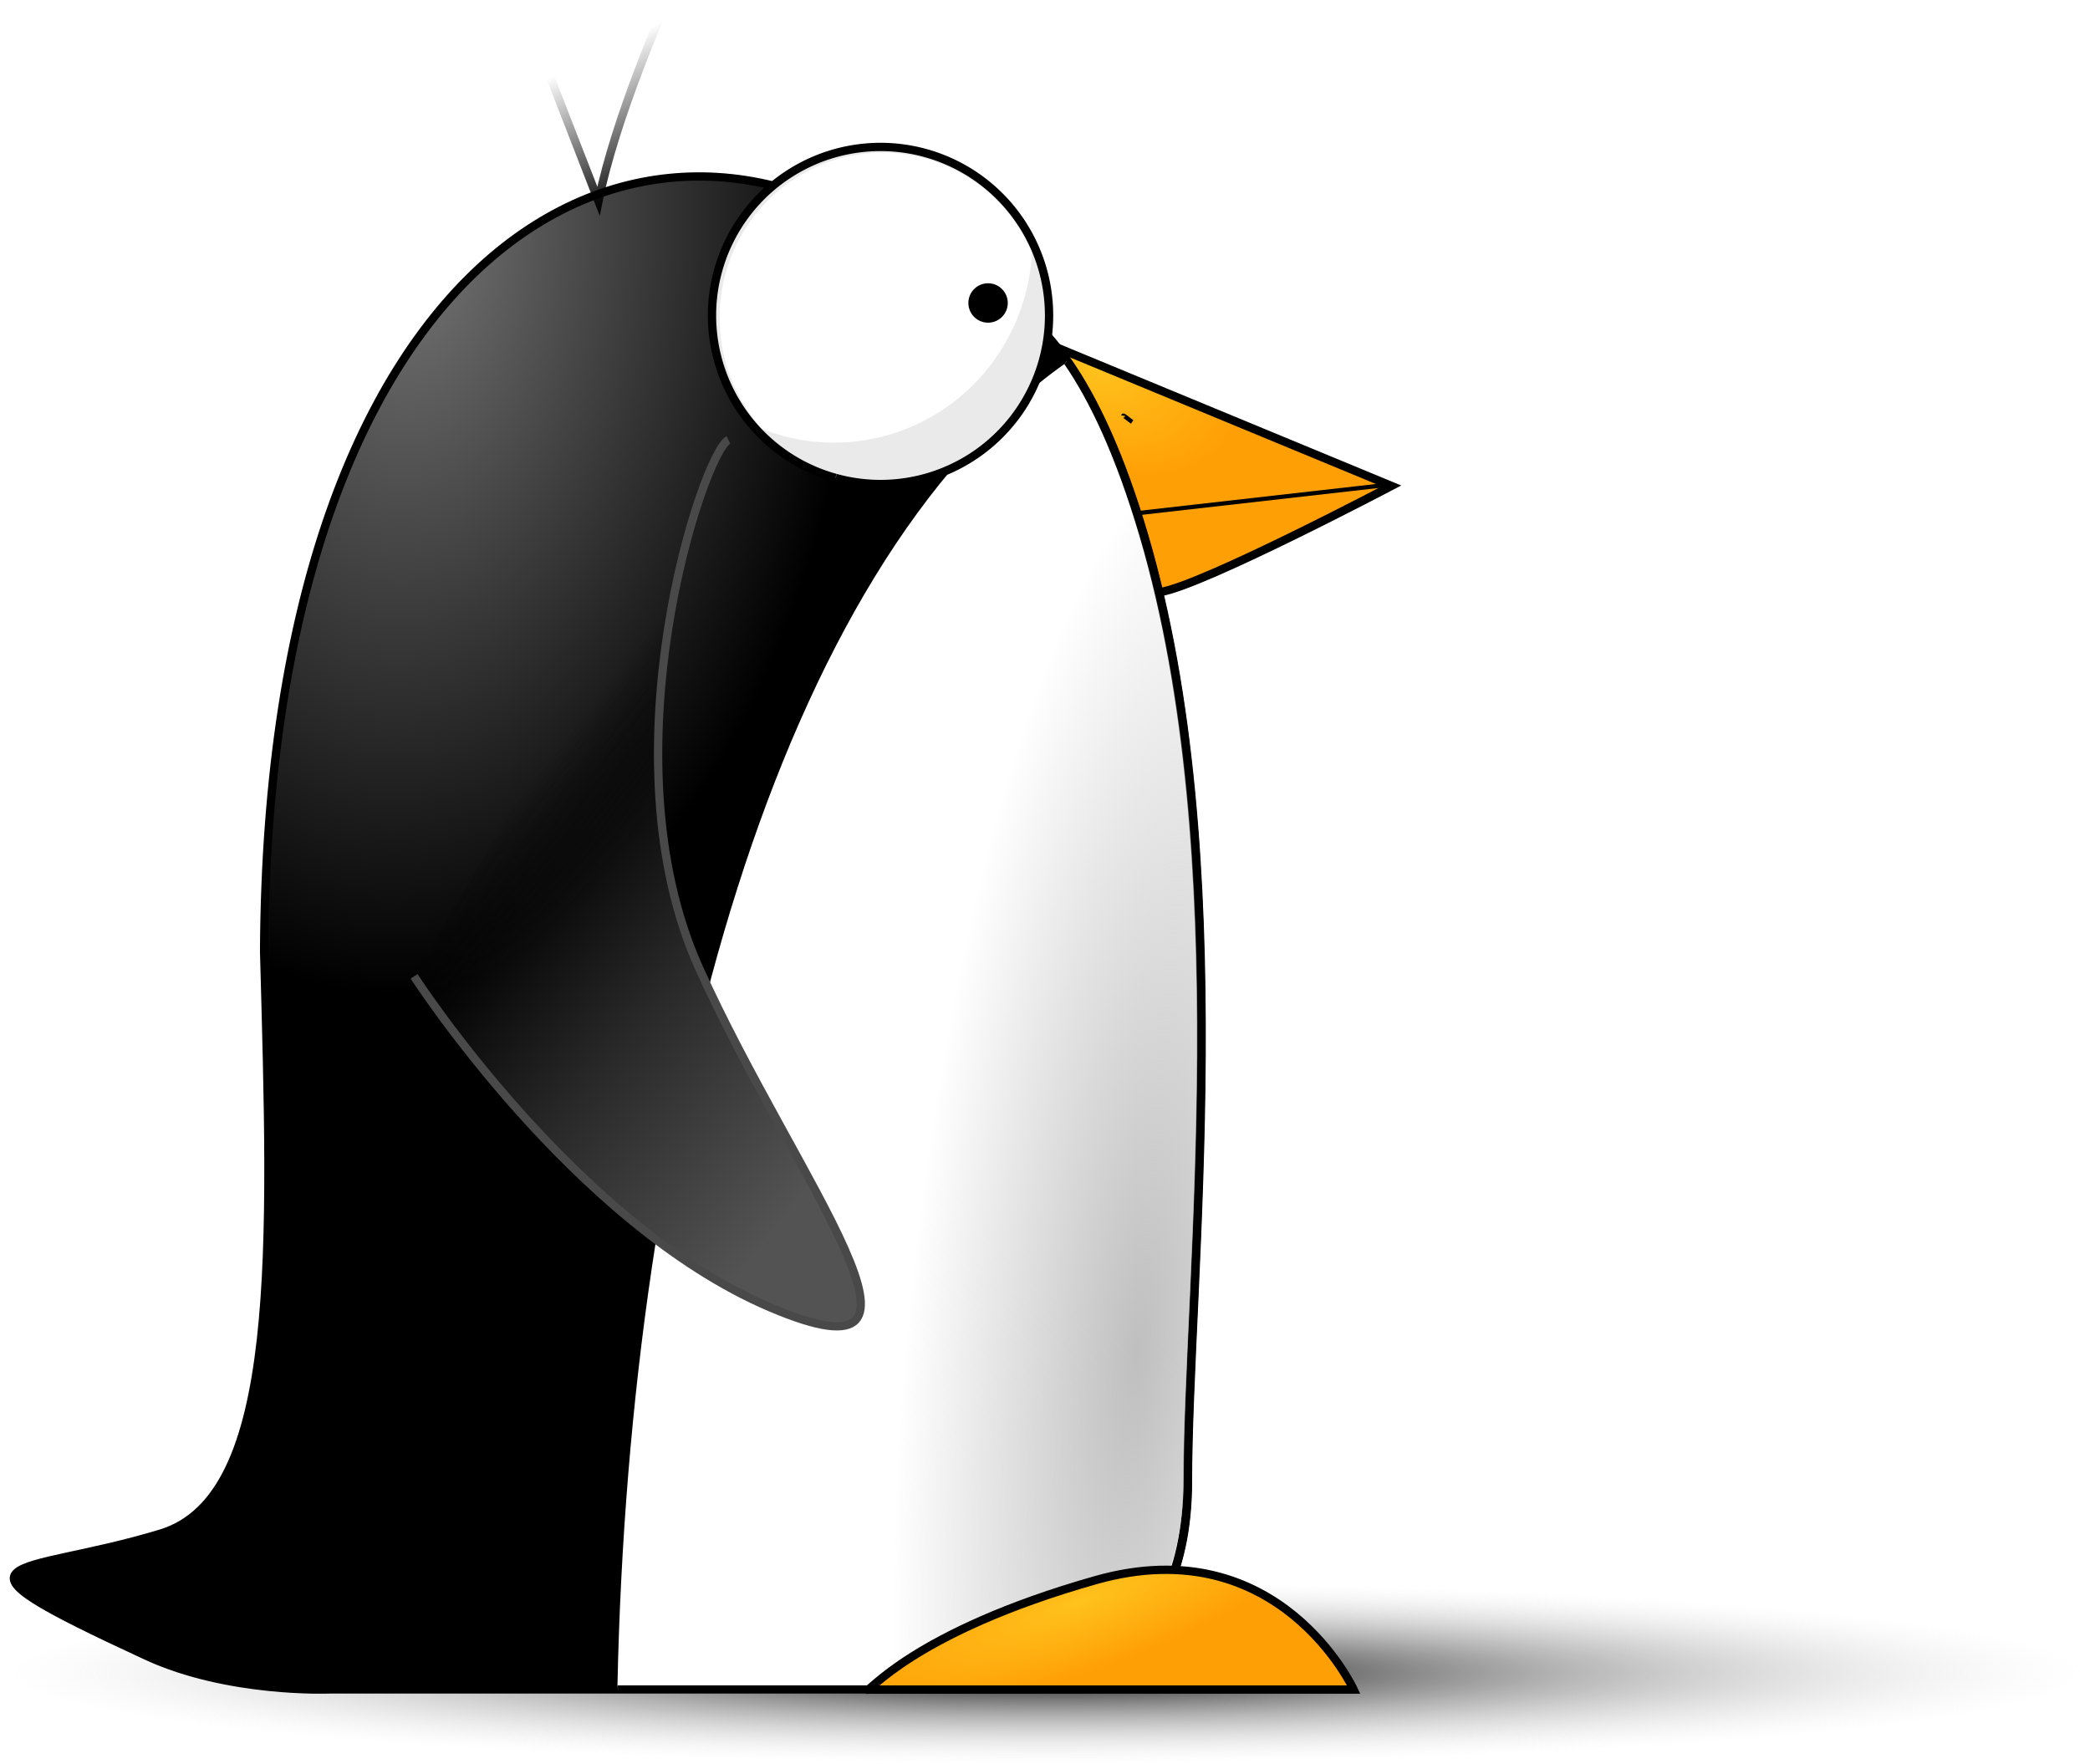 <?xml version="1.0" encoding="UTF-8" standalone="no"?>
<!-- Created with Inkscape (http://www.inkscape.org/) -->
<svg
   xmlns:dc="http://purl.org/dc/elements/1.1/"
   xmlns:cc="http://web.resource.org/cc/"
   xmlns:rdf="http://www.w3.org/1999/02/22-rdf-syntax-ns#"
   xmlns:svg="http://www.w3.org/2000/svg"
   xmlns="http://www.w3.org/2000/svg"
   xmlns:xlink="http://www.w3.org/1999/xlink"
   xmlns:sodipodi="http://sodipodi.sourceforge.net/DTD/sodipodi-0.dtd"
   xmlns:inkscape="http://www.inkscape.org/namespaces/inkscape"
   width="732.364"
   height="618.047"
   id="svg2"
   sodipodi:version="0.32"
   inkscape:version="0.45.1"
   sodipodi:docbase="Z:\home\ivan\visual"
   sodipodi:docname="penguin.svg"
   inkscape:output_extension="org.inkscape.output.svg.inkscape"
   version="1.0"
   inkscape:export-filename="Z:\home\ivan\visual\penguin.png"
   inkscape:export-xdpi="90"
   inkscape:export-ydpi="90">
  <defs
     id="defs4">
    <linearGradient
       id="linearGradient4156">
      <stop
         style="stop-color:#bfbfbf;stop-opacity:1;"
         offset="0"
         id="stop4158" />
      <stop
         style="stop-color:#bfbfbf;stop-opacity:0;"
         offset="1"
         id="stop4160" />
    </linearGradient>
    <linearGradient
       id="linearGradient16910">
      <stop
         style="stop-color:#000000;stop-opacity:1;"
         offset="0"
         id="stop16912" />
      <stop
         style="stop-color:#d7d7d7;stop-opacity:0;"
         offset="1"
         id="stop16914" />
    </linearGradient>
    <clipPath
       clipPathUnits="userSpaceOnUse"
       id="clipPath13985">
      <path
         sodipodi:type="arc"
         style="fill:#aeaeae;fill-opacity:1;fill-rule:nonzero;stroke:#000000;stroke-width:1;stroke-linecap:butt;stroke-linejoin:miter;stroke-miterlimit:4;stroke-dasharray:none;stroke-dashoffset:0;stroke-opacity:1"
         id="path13987"
         sodipodi:cx="257.14285"
         sodipodi:cy="198.07646"
         sodipodi:rx="55.714287"
         sodipodi:ry="55.714287"
         d="M 242.723,251.892 A 55.714,55.714 0 1 1 242.788,251.91"
         sodipodi:start="1.8325957"
         sodipodi:end="8.114565"
         sodipodi:open="true"
         transform="matrix(0.432,0,0,0.432,327.408,340.346)" />
    </clipPath>
    <mask
       maskUnits="userSpaceOnUse"
       id="mask13969">
      <path
         sodipodi:type="arc"
         style="fill:#aeaeae;fill-opacity:1;fill-rule:nonzero;stroke:#000000;stroke-width:1;stroke-linecap:butt;stroke-linejoin:miter;stroke-miterlimit:4;stroke-dasharray:none;stroke-dashoffset:0;stroke-opacity:1"
         id="path13971"
         sodipodi:cx="257.14285"
         sodipodi:cy="198.07646"
         sodipodi:rx="55.714287"
         sodipodi:ry="55.714287"
         d="M 242.723,251.892 A 55.714,55.714 0 1 1 242.788,251.91"
         sodipodi:start="1.8325957"
         sodipodi:end="8.114565"
         sodipodi:open="true"
         transform="matrix(0.432,0,0,0.432,327.408,340.346)" />
    </mask>
    <linearGradient
       id="linearGradient11003">
      <stop
         style="stop-color:#c4c4c4;stop-opacity:1;"
         offset="0"
         id="stop11005" />
      <stop
         style="stop-color:#ffffff;stop-opacity:1;"
         offset="1"
         id="stop11007" />
    </linearGradient>
    <linearGradient
       id="linearGradient10993">
      <stop
         style="stop-color:#ffc21d;stop-opacity:1;"
         offset="0"
         id="stop10995" />
      <stop
         style="stop-color:#ff9f06;stop-opacity:1;"
         offset="1"
         id="stop10997" />
    </linearGradient>
    <linearGradient
       id="linearGradient10016">
      <stop
         style="stop-color:#ffc21d;stop-opacity:1;"
         offset="0"
         id="stop10018" />
      <stop
         style="stop-color:#ff9f06;stop-opacity:1;"
         offset="1"
         id="stop10020" />
    </linearGradient>
    <linearGradient
       id="linearGradient9033">
      <stop
         style="stop-color:#767676;stop-opacity:1;"
         offset="0"
         id="stop9035" />
      <stop
         style="stop-color:#000000;stop-opacity:1;"
         offset="1"
         id="stop9037" />
    </linearGradient>
    <linearGradient
       inkscape:collect="always"
       id="linearGradient9025">
      <stop
         style="stop-color:#000000;stop-opacity:1;"
         offset="0"
         id="stop9027" />
      <stop
         style="stop-color:#000000;stop-opacity:0;"
         offset="1"
         id="stop9029" />
    </linearGradient>
    <linearGradient
       id="linearGradient8039">
      <stop
         style="stop-color:#000000;stop-opacity:0;"
         offset="0"
         id="stop8041" />
      <stop
         id="stop10014"
         offset="0.25"
         style="stop-color:#101010;stop-opacity:1;" />
      <stop
         id="stop10012"
         offset="0.5"
         style="stop-color:#292929;stop-opacity:1;" />
      <stop
         style="stop-color:#535353;stop-opacity:1;"
         offset="1"
         id="stop8043" />
    </linearGradient>
    <clipPath
       clipPathUnits="userSpaceOnUse"
       id="clipPath8028">
      <path
         style="fill:#ffffff;fill-opacity:1;fill-rule:evenodd;stroke:#000000;stroke-width:1px;stroke-linecap:butt;stroke-linejoin:miter;stroke-opacity:1"
         d="M 248,717.219 C 250.857,560.791 286.286,410.005 355.857,353.755 C 369.214,328.487 398.393,407.568 424.232,492.965 C 437.152,535.664 390.308,671.727 375.949,717.116 C 250.161,719.648 248.286,718.648 248.286,718.648"
         id="path8030"
         sodipodi:nodetypes="ccscc" />
    </clipPath>
    <linearGradient
       inkscape:collect="always"
       xlink:href="#linearGradient8039"
       id="linearGradient8045"
       x1="230.825"
       y1="494.511"
       x2="319.807"
       y2="564.212"
       gradientUnits="userSpaceOnUse"
       gradientTransform="matrix(1.454,0,0,1.454,-136.419,-448.301)" />
    <linearGradient
       inkscape:collect="always"
       xlink:href="#linearGradient9025"
       id="linearGradient9031"
       x1="251.528"
       y1="359.898"
       x2="235.366"
       y2="327.578"
       gradientUnits="userSpaceOnUse"
       gradientTransform="matrix(1.454,0,0,1.454,-136.419,-448.301)" />
    <radialGradient
       inkscape:collect="always"
       xlink:href="#linearGradient9033"
       id="radialGradient9041"
       cx="185.155"
       cy="404.839"
       fx="185.155"
       fy="404.839"
       r="143.582"
       gradientTransform="matrix(1.106,5.1134513e-2,-8.5495532e-2,1.849,-18.528,-671.204)"
       gradientUnits="userSpaceOnUse" />
    <radialGradient
       inkscape:collect="always"
       xlink:href="#linearGradient10016"
       id="radialGradient10022"
       cx="413.636"
       cy="707.147"
       fx="413.636"
       fy="707.147"
       r="59.052"
       gradientTransform="matrix(-0.138,-0.385,1.504,-0.539,-619.949,1105.273)"
       gradientUnits="userSpaceOnUse" />
    <radialGradient
       inkscape:collect="always"
       xlink:href="#linearGradient10993"
       id="radialGradient15935"
       gradientUnits="userSpaceOnUse"
       gradientTransform="matrix(1.18,0.492,-0.332,0.797,54.698,-320.264)"
       cx="379.96"
       cy="333.789"
       fx="379.96"
       fy="333.789"
       r="40.658" />
    <radialGradient
       inkscape:collect="always"
       xlink:href="#linearGradient16910"
       id="radialGradient16916"
       cx="292.857"
       cy="734.862"
       fx="292.857"
       fy="734.862"
       r="237.191"
       gradientTransform="matrix(1,0,0,7.6807446e-2,0,678.419)"
       gradientUnits="userSpaceOnUse" />
    <filter
       inkscape:collect="always"
       id="filter18892">
      <feGaussianBlur
         inkscape:collect="always"
         stdDeviation="1.518"
         id="feGaussianBlur18894" />
    </filter>
    <radialGradient
       inkscape:collect="always"
       xlink:href="#linearGradient4156"
       id="radialGradient5133"
       cx="380.769"
       cy="563.98"
       fx="380.769"
       fy="563.98"
       r="70.613"
       gradientTransform="matrix(0.795,8.2379035e-2,-0.283,3.539,231.04,-1400.697)"
       gradientUnits="userSpaceOnUse" />
  </defs>
  <sodipodi:namedview
     id="base"
     pagecolor="#ffffff"
     bordercolor="#666666"
     borderopacity="1.0"
     inkscape:pageopacity="0.0"
     inkscape:pageshadow="2"
     inkscape:zoom="0.98994949"
     inkscape:cx="332.28868"
     inkscape:cy="299.31994"
     inkscape:document-units="px"
     inkscape:current-layer="layer1"
     showguides="true"
     inkscape:guide-bbox="true"
     inkscape:window-width="1161"
     inkscape:window-height="982"
     inkscape:window-x="110"
     inkscape:window-y="15" />
  <g
     inkscape:label="Ebene 1"
     inkscape:groupmode="layer"
     id="layer1"
     transform="translate(-7.747,-3.667)">
    <path
       style="fill:url(#radialGradient15935);fill-opacity:1;fill-rule:evenodd;stroke:#000000;stroke-width:2.907;stroke-linecap:butt;stroke-linejoin:miter;stroke-miterlimit:4;stroke-dasharray:none;stroke-opacity:1"
       d="M 379.023,125.823 L 379.023,125.823 L 495.334,173.94 C 495.334,173.94 428.871,208.933 414.332,211.121 C 399.793,213.308 374.869,134.572 379.023,125.823 z "
       id="path7034" />
    <path
       style="fill:#ff9f06;fill-opacity:1;fill-rule:evenodd;stroke:#000000;stroke-width:1.492px;stroke-linecap:butt;stroke-linejoin:miter;stroke-opacity:1"
       d="M 495.334,173.393 L 394.081,184.875"
       id="path7036" />
    <path
       style="fill:#ff9f06;fill-opacity:1;fill-rule:evenodd;stroke:#000000;stroke-width:1.492px;stroke-linecap:butt;stroke-linejoin:miter;stroke-opacity:1"
       d="M 401.351,149.335 C 401.397,149.021 403.284,150.692 404.466,151.522"
       id="path7038" />
    <path
       sodipodi:type="arc"
       style="fill:url(#radialGradient16916);fill-opacity:1;fill-rule:nonzero;stroke:none;stroke-width:2;stroke-linecap:butt;stroke-linejoin:miter;stroke-miterlimit:4;stroke-dasharray:none;stroke-dashoffset:0;stroke-opacity:1"
       id="path15937"
       sodipodi:cx="292.85715"
       sodipodi:cy="734.86218"
       sodipodi:rx="237.14285"
       sodipodi:ry="18.214285"
       d="M 231.48,752.456 A 237.143,18.214 0 1 1 231.759,752.462"
       sodipodi:start="1.8325957"
       sodipodi:end="8.114565"
       sodipodi:open="true"
       transform="matrix(1.544,0,0,1.747,-78.192,-694.068)" />
    <path
       style="fill:url(#radialGradient9041);fill-opacity:1;fill-rule:evenodd;stroke:#000000;stroke-width:2.907;stroke-linecap:butt;stroke-linejoin:miter;stroke-miterlimit:4;stroke-dasharray:none;stroke-opacity:1"
       d="M 330.422,95.084 C 234.88,18.578 101.599,87.455 100.292,336.99 C 103.139,440.798 106.532,528.105 64.153,541.006 C 13.835,556.324 -18.647,547.991 59.107,583.904 C 87.698,597.109 123.094,595.653 123.094,595.653 L 370.3,595.653 C 370.3,595.653 423.886,592.01 423.886,522.79 C 423.886,453.57 441.748,304.201 408.516,191.263 C 375.284,78.326 327.929,107.107 327.929,107.107"
       id="path2160"
       sodipodi:nodetypes="ccssccssc" />
    <path
       sodipodi:nodetypes="ccssccssc"
       id="path8026"
       d="M 321.143,325.505 C 255.429,265.505 163.756,319.522 162.857,515.219 C 164.815,596.631 162.017,651.489 135.143,666.648 C 106.248,682.947 53.621,671.269 129.958,710.862 C 149.688,721.095 182.54,718.076 182.54,718.076 L 348.571,718.076 C 348.571,718.076 385.429,715.219 385.429,660.934 C 385.429,606.648 397.714,489.505 374.857,400.934 C 352,312.362 319.429,334.934 319.429,334.934"
       style="fill:#ffffff;fill-opacity:1;fill-rule:evenodd;stroke:#000000;stroke-width:2.135;stroke-linecap:butt;stroke-linejoin:miter;stroke-miterlimit:4;stroke-dasharray:none;stroke-opacity:1"
       clip-path="url(#clipPath8028)"
       transform="matrix(1.454,0,0,1.275,-136.484,-319.968)" />
    <path
       transform="matrix(1.444,0,0,1.268,-133.993,-316.874)"
       clip-path="url(#clipPath8028)"
       style="fill:url(#radialGradient5133);fill-opacity:1.0;fill-rule:evenodd;stroke:none;stroke-width:2.135;stroke-linecap:butt;stroke-linejoin:miter;stroke-miterlimit:4;stroke-dasharray:none;stroke-opacity:1"
       d="M 321.143,325.505 C 255.429,265.505 163.756,319.522 162.857,515.219 C 164.815,596.631 162.017,651.489 135.143,666.648 C 106.248,682.947 53.621,671.269 129.958,710.862 C 149.688,721.095 182.54,718.076 182.54,718.076 L 348.571,718.076 C 348.571,718.076 385.429,715.219 385.429,660.934 C 385.429,606.648 397.714,489.505 374.857,400.934 C 352,312.362 319.429,334.934 319.429,334.934"
       id="path2206"
       sodipodi:nodetypes="ccssccssc" />
    <path
       style="fill:url(#radialGradient10022);fill-opacity:1;fill-rule:evenodd;stroke:#000000;stroke-width:2.907;stroke-linecap:butt;stroke-linejoin:miter;stroke-miterlimit:4;stroke-dasharray:none;stroke-opacity:1"
       d="M 311.668,595.707 L 482.102,595.707 C 482.102,595.707 456.015,539.094 391.668,557.356 C 327.32,575.618 311.668,597.533 311.668,595.707 z "
       id="path2162"
       sodipodi:nodetypes="ccsc" />
    <path
       sodipodi:type="arc"
       style="fill:#eaeaea;fill-opacity:1;fill-rule:nonzero;stroke:#000000;stroke-width:2.743;stroke-linecap:butt;stroke-linejoin:miter;stroke-miterlimit:4;stroke-dasharray:none;stroke-dashoffset:0;stroke-opacity:1"
       id="path5092"
       sodipodi:cx="257.14285"
       sodipodi:cy="198.07646"
       sodipodi:rx="55.714287"
       sodipodi:ry="55.714287"
       d="M 242.723,251.892 A 55.714,55.714 0 1 1 242.788,251.91"
       sodipodi:start="1.8325957"
       sodipodi:end="8.114565"
       sodipodi:open="true"
       transform="matrix(1.06,0,0,1.06,43.215,-95.886)" />
    <path
       sodipodi:type="arc"
       style="fill:#ffffff;fill-opacity:1;fill-rule:nonzero;stroke:none;stroke-width:1;stroke-linecap:butt;stroke-linejoin:miter;stroke-miterlimit:4;stroke-dasharray:none;stroke-dashoffset:0;stroke-opacity:1;filter:url(#filter18892)"
       id="path13992"
       sodipodi:cx="431.84021"
       sodipodi:cy="414.95593"
       sodipodi:rx="29.294424"
       sodipodi:ry="29.294424"
       d="M 424.258,443.252 A 29.294,29.294 0 1 1 424.293,443.261"
       sodipodi:start="1.8325957"
       sodipodi:end="8.114565"
       sodipodi:open="true"
       transform="matrix(2.37,0,0,2.404,-722.792,-909.035)"
       clip-path="url(#clipPath13985)" />
    <path
       sodipodi:type="arc"
       style="fill:#000000;fill-opacity:1;fill-rule:nonzero;stroke:#000000;stroke-width:1;stroke-linecap:butt;stroke-linejoin:miter;stroke-miterlimit:4;stroke-dasharray:none;stroke-dashoffset:0;stroke-opacity:1"
       id="path7040"
       sodipodi:cx="526.42859"
       sodipodi:cy="467.36218"
       sodipodi:rx="6.4285712"
       sodipodi:ry="6.4285712"
       d="M 524.765,473.572 A 6.429,6.429 0 1 1 524.772,473.574"
       sodipodi:start="1.8325957"
       sodipodi:end="8.114565"
       sodipodi:open="true"
       transform="matrix(0.996,0,0,0.996,-170.447,-355.691)" />
    <path
       style="fill:url(#linearGradient8045);fill-opacity:1;fill-rule:evenodd;stroke:#494949;stroke-width:2.907;stroke-linecap:butt;stroke-linejoin:miter;stroke-miterlimit:4;stroke-dasharray:none;stroke-opacity:1"
       d="M 262.987,157.835 C 254.176,162.24 218.935,267.965 252.708,342.854 C 286.481,417.742 346.686,491.162 277.671,461.794 C 208.656,432.426 152.857,345.79 152.857,345.79"
       id="path8037" />
    <path
       style="fill:none;fill-rule:evenodd;stroke:url(#linearGradient9031);stroke-width:2.907;stroke-linecap:butt;stroke-linejoin:miter;stroke-miterlimit:4;stroke-dasharray:none;stroke-opacity:1"
       d="M 196.909,21.273 L 217.466,74.136 C 223.34,44.768 240.961,5.121 240.961,5.121"
       id="path9022" />
  </g>
</svg>
